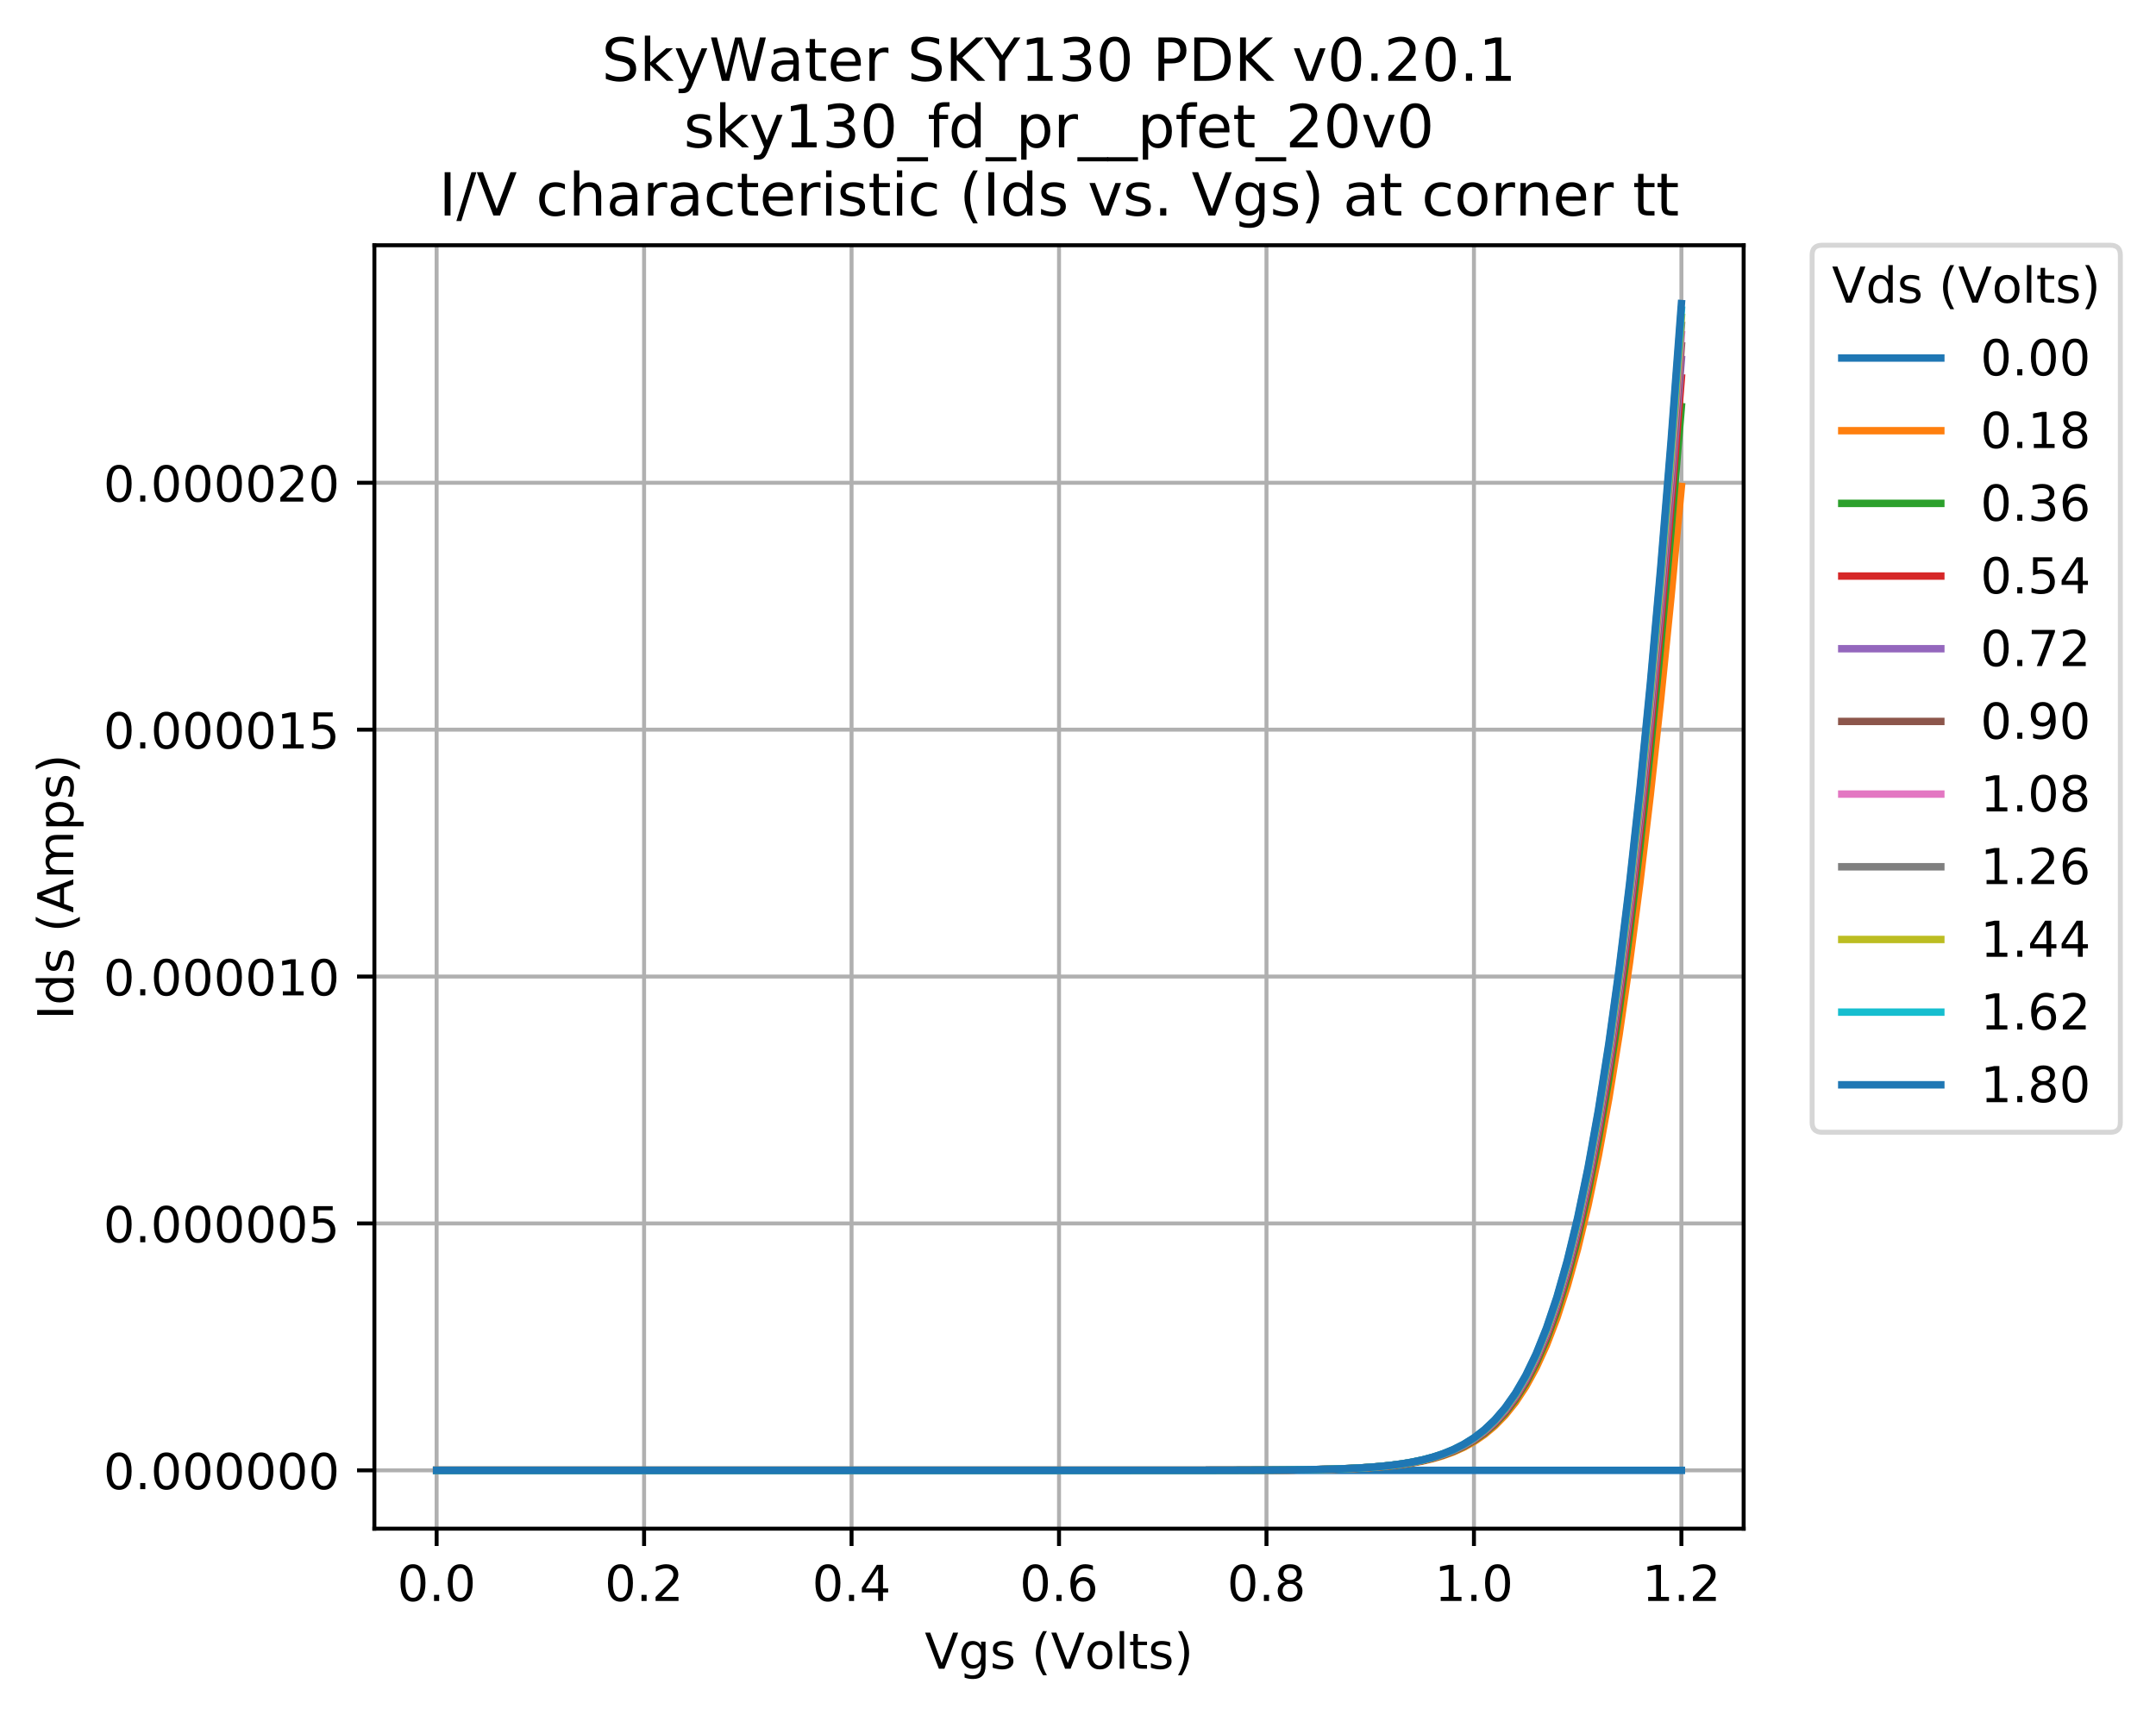 <svg xmlns="http://www.w3.org/2000/svg" xmlns:xlink="http://www.w3.org/1999/xlink" width="580.445" height="461.71" version="1.1" viewBox="0 0 435.334 346.283"><defs><style type="text/css">*{stroke-linecap:butt;stroke-linejoin:round}</style></defs><g id="figure_1"><g id="patch_1"><path d="M 0 346.283 L 435.334 346.283 L 435.334 0 L 0 0 z" style="fill:#fff"/></g><g id="axes_1"><g id="patch_2"><path d="M 75.594 308.727 L 352.074 308.727 L 352.074 49.527 L 75.594 49.527 z" style="fill:#fff"/></g><g id="matplotlib.axis_1"><g id="xtick_1"><g id="line2d_1"><path d="M 88.161 308.727 L 88.161 49.527" clip-path="url(#p660229437f)" style="fill:none;stroke:#b0b0b0;stroke-linecap:square;stroke-width:.8"/></g><g id="line2d_2"><defs><path id="mc3ce1af887" d="M 0 0 L 0 3.5" style="stroke:#000;stroke-width:.8"/></defs><g><use style="stroke:#000;stroke-width:.8" x="88.161" y="308.727" xlink:href="#mc3ce1af887"/></g></g><g id="text_1"><defs><path id="DejaVuSans-48" d="M 31.781 66.406 Q 24.172 66.406 20.328 58.906 Q 16.5 51.422 16.5 36.375 Q 16.5 21.391 20.328 13.891 Q 24.172 6.391 31.781 6.391 Q 39.453 6.391 43.281 13.891 Q 47.125 21.391 47.125 36.375 Q 47.125 51.422 43.281 58.906 Q 39.453 66.406 31.781 66.406 z M 31.781 74.219 Q 44.047 74.219 50.516 64.516 Q 56.984 54.828 56.984 36.375 Q 56.984 17.969 50.516 8.266 Q 44.047 -1.422 31.781 -1.422 Q 19.531 -1.422 13.062 8.266 Q 6.594 17.969 6.594 36.375 Q 6.594 54.828 13.062 64.516 Q 19.531 74.219 31.781 74.219 z"/><path id="DejaVuSans-46" d="M 10.688 12.406 L 21 12.406 L 21 0 L 10.688 0 z"/></defs><g transform="translate(80.209 323.325)scale(0.1 -0.1)"><use xlink:href="#DejaVuSans-48"/><use x="63.623" xlink:href="#DejaVuSans-46"/><use x="95.41" xlink:href="#DejaVuSans-48"/></g></g></g><g id="xtick_2"><g id="line2d_3"><path d="M 130.052 308.727 L 130.052 49.527" clip-path="url(#p660229437f)" style="fill:none;stroke:#b0b0b0;stroke-linecap:square;stroke-width:.8"/></g><g id="line2d_4"><g><use style="stroke:#000;stroke-width:.8" x="130.052" y="308.727" xlink:href="#mc3ce1af887"/></g></g><g id="text_2"><defs><path id="DejaVuSans-50" d="M 19.188 8.297 L 53.609 8.297 L 53.609 0 L 7.328 0 L 7.328 8.297 Q 12.938 14.109 22.625 23.891 Q 32.328 33.688 34.812 36.531 Q 39.547 41.844 41.422 45.531 Q 43.312 49.219 43.312 52.781 Q 43.312 58.594 39.234 62.25 Q 35.156 65.922 28.609 65.922 Q 23.969 65.922 18.812 64.312 Q 13.672 62.703 7.812 59.422 L 7.812 69.391 Q 13.766 71.781 18.938 73 Q 24.125 74.219 28.422 74.219 Q 39.75 74.219 46.484 68.547 Q 53.219 62.891 53.219 53.422 Q 53.219 48.922 51.531 44.891 Q 49.859 40.875 45.406 35.406 Q 44.188 33.984 37.641 27.219 Q 31.109 20.453 19.188 8.297 z"/></defs><g transform="translate(122.1 323.325)scale(0.1 -0.1)"><use xlink:href="#DejaVuSans-48"/><use x="63.623" xlink:href="#DejaVuSans-46"/><use x="95.41" xlink:href="#DejaVuSans-50"/></g></g></g><g id="xtick_3"><g id="line2d_5"><path d="M 171.943 308.727 L 171.943 49.527" clip-path="url(#p660229437f)" style="fill:none;stroke:#b0b0b0;stroke-linecap:square;stroke-width:.8"/></g><g id="line2d_6"><g><use style="stroke:#000;stroke-width:.8" x="171.943" y="308.727" xlink:href="#mc3ce1af887"/></g></g><g id="text_3"><defs><path id="DejaVuSans-52" d="M 37.797 64.312 L 12.891 25.391 L 37.797 25.391 z M 35.203 72.906 L 47.609 72.906 L 47.609 25.391 L 58.016 25.391 L 58.016 17.188 L 47.609 17.188 L 47.609 0 L 37.797 0 L 37.797 17.188 L 4.891 17.188 L 4.891 26.703 z"/></defs><g transform="translate(163.991 323.325)scale(0.1 -0.1)"><use xlink:href="#DejaVuSans-48"/><use x="63.623" xlink:href="#DejaVuSans-46"/><use x="95.41" xlink:href="#DejaVuSans-52"/></g></g></g><g id="xtick_4"><g id="line2d_7"><path d="M 213.834 308.727 L 213.834 49.527" clip-path="url(#p660229437f)" style="fill:none;stroke:#b0b0b0;stroke-linecap:square;stroke-width:.8"/></g><g id="line2d_8"><g><use style="stroke:#000;stroke-width:.8" x="213.834" y="308.727" xlink:href="#mc3ce1af887"/></g></g><g id="text_4"><defs><path id="DejaVuSans-54" d="M 33.016 40.375 Q 26.375 40.375 22.484 35.828 Q 18.609 31.297 18.609 23.391 Q 18.609 15.531 22.484 10.953 Q 26.375 6.391 33.016 6.391 Q 39.656 6.391 43.531 10.953 Q 47.406 15.531 47.406 23.391 Q 47.406 31.297 43.531 35.828 Q 39.656 40.375 33.016 40.375 z M 52.594 71.297 L 52.594 62.312 Q 48.875 64.062 45.094 64.984 Q 41.312 65.922 37.594 65.922 Q 27.828 65.922 22.672 59.328 Q 17.531 52.734 16.797 39.406 Q 19.672 43.656 24.016 45.922 Q 28.375 48.188 33.594 48.188 Q 44.578 48.188 50.953 41.516 Q 57.328 34.859 57.328 23.391 Q 57.328 12.156 50.688 5.359 Q 44.047 -1.422 33.016 -1.422 Q 20.359 -1.422 13.672 8.266 Q 6.984 17.969 6.984 36.375 Q 6.984 53.656 15.188 63.938 Q 23.391 74.219 37.203 74.219 Q 40.922 74.219 44.703 73.484 Q 48.484 72.75 52.594 71.297 z"/></defs><g transform="translate(205.882 323.325)scale(0.1 -0.1)"><use xlink:href="#DejaVuSans-48"/><use x="63.623" xlink:href="#DejaVuSans-46"/><use x="95.41" xlink:href="#DejaVuSans-54"/></g></g></g><g id="xtick_5"><g id="line2d_9"><path d="M 255.725 308.727 L 255.725 49.527" clip-path="url(#p660229437f)" style="fill:none;stroke:#b0b0b0;stroke-linecap:square;stroke-width:.8"/></g><g id="line2d_10"><g><use style="stroke:#000;stroke-width:.8" x="255.725" y="308.727" xlink:href="#mc3ce1af887"/></g></g><g id="text_5"><defs><path id="DejaVuSans-56" d="M 31.781 34.625 Q 24.75 34.625 20.719 30.859 Q 16.703 27.094 16.703 20.516 Q 16.703 13.922 20.719 10.156 Q 24.75 6.391 31.781 6.391 Q 38.812 6.391 42.859 10.172 Q 46.922 13.969 46.922 20.516 Q 46.922 27.094 42.891 30.859 Q 38.875 34.625 31.781 34.625 z M 21.922 38.812 Q 15.578 40.375 12.031 44.719 Q 8.5 49.078 8.5 55.328 Q 8.5 64.062 14.719 69.141 Q 20.953 74.219 31.781 74.219 Q 42.672 74.219 48.875 69.141 Q 55.078 64.062 55.078 55.328 Q 55.078 49.078 51.531 44.719 Q 48 40.375 41.703 38.812 Q 48.828 37.156 52.797 32.312 Q 56.781 27.484 56.781 20.516 Q 56.781 9.906 50.312 4.234 Q 43.844 -1.422 31.781 -1.422 Q 19.734 -1.422 13.25 4.234 Q 6.781 9.906 6.781 20.516 Q 6.781 27.484 10.781 32.312 Q 14.797 37.156 21.922 38.812 z M 18.312 54.391 Q 18.312 48.734 21.844 45.562 Q 25.391 42.391 31.781 42.391 Q 38.141 42.391 41.719 45.562 Q 45.312 48.734 45.312 54.391 Q 45.312 60.062 41.719 63.234 Q 38.141 66.406 31.781 66.406 Q 25.391 66.406 21.844 63.234 Q 18.312 60.062 18.312 54.391 z"/></defs><g transform="translate(247.773 323.325)scale(0.1 -0.1)"><use xlink:href="#DejaVuSans-48"/><use x="63.623" xlink:href="#DejaVuSans-46"/><use x="95.41" xlink:href="#DejaVuSans-56"/></g></g></g><g id="xtick_6"><g id="line2d_11"><path d="M 297.616 308.727 L 297.616 49.527" clip-path="url(#p660229437f)" style="fill:none;stroke:#b0b0b0;stroke-linecap:square;stroke-width:.8"/></g><g id="line2d_12"><g><use style="stroke:#000;stroke-width:.8" x="297.616" y="308.727" xlink:href="#mc3ce1af887"/></g></g><g id="text_6"><defs><path id="DejaVuSans-49" d="M 12.406 8.297 L 28.516 8.297 L 28.516 63.922 L 10.984 60.406 L 10.984 69.391 L 28.422 72.906 L 38.281 72.906 L 38.281 8.297 L 54.391 8.297 L 54.391 0 L 12.406 0 z"/></defs><g transform="translate(289.664 323.325)scale(0.1 -0.1)"><use xlink:href="#DejaVuSans-49"/><use x="63.623" xlink:href="#DejaVuSans-46"/><use x="95.41" xlink:href="#DejaVuSans-48"/></g></g></g><g id="xtick_7"><g id="line2d_13"><path d="M 339.506 308.727 L 339.506 49.527" clip-path="url(#p660229437f)" style="fill:none;stroke:#b0b0b0;stroke-linecap:square;stroke-width:.8"/></g><g id="line2d_14"><g><use style="stroke:#000;stroke-width:.8" x="339.506" y="308.727" xlink:href="#mc3ce1af887"/></g></g><g id="text_7"><g transform="translate(331.555 323.325)scale(0.1 -0.1)"><use xlink:href="#DejaVuSans-49"/><use x="63.623" xlink:href="#DejaVuSans-46"/><use x="95.41" xlink:href="#DejaVuSans-50"/></g></g></g><g id="text_8"><defs><path id="DejaVuSans-86" d="M 28.609 0 L 0.781 72.906 L 11.078 72.906 L 34.188 11.531 L 57.328 72.906 L 67.578 72.906 L 39.797 0 z"/><path id="DejaVuSans-103" d="M 45.406 27.984 Q 45.406 37.75 41.375 43.109 Q 37.359 48.484 30.078 48.484 Q 22.859 48.484 18.828 43.109 Q 14.797 37.75 14.797 27.984 Q 14.797 18.266 18.828 12.891 Q 22.859 7.516 30.078 7.516 Q 37.359 7.516 41.375 12.891 Q 45.406 18.266 45.406 27.984 z M 54.391 6.781 Q 54.391 -7.172 48.188 -13.984 Q 42 -20.797 29.203 -20.797 Q 24.469 -20.797 20.266 -20.094 Q 16.062 -19.391 12.109 -17.922 L 12.109 -9.188 Q 16.062 -11.328 19.922 -12.344 Q 23.781 -13.375 27.781 -13.375 Q 36.625 -13.375 41.016 -8.766 Q 45.406 -4.156 45.406 5.172 L 45.406 9.625 Q 42.625 4.781 38.281 2.391 Q 33.938 0 27.875 0 Q 17.828 0 11.672 7.656 Q 5.516 15.328 5.516 27.984 Q 5.516 40.672 11.672 48.328 Q 17.828 56 27.875 56 Q 33.938 56 38.281 53.609 Q 42.625 51.219 45.406 46.391 L 45.406 54.688 L 54.391 54.688 z"/><path id="DejaVuSans-115" d="M 44.281 53.078 L 44.281 44.578 Q 40.484 46.531 36.375 47.5 Q 32.281 48.484 27.875 48.484 Q 21.188 48.484 17.844 46.438 Q 14.5 44.391 14.5 40.281 Q 14.5 37.156 16.891 35.375 Q 19.281 33.594 26.516 31.984 L 29.594 31.297 Q 39.156 29.25 43.188 25.516 Q 47.219 21.781 47.219 15.094 Q 47.219 7.469 41.188 3.016 Q 35.156 -1.422 24.609 -1.422 Q 20.219 -1.422 15.453 -0.562 Q 10.688 0.297 5.422 2 L 5.422 11.281 Q 10.406 8.688 15.234 7.391 Q 20.062 6.109 24.812 6.109 Q 31.156 6.109 34.562 8.281 Q 37.984 10.453 37.984 14.406 Q 37.984 18.062 35.516 20.016 Q 33.062 21.969 24.703 23.781 L 21.578 24.516 Q 13.234 26.266 9.516 29.906 Q 5.812 33.547 5.812 39.891 Q 5.812 47.609 11.281 51.797 Q 16.75 56 26.812 56 Q 31.781 56 36.172 55.266 Q 40.578 54.547 44.281 53.078 z"/><path id="DejaVuSans-32"/><path id="DejaVuSans-40" d="M 31 75.875 Q 24.469 64.656 21.281 53.656 Q 18.109 42.672 18.109 31.391 Q 18.109 20.125 21.312 9.062 Q 24.516 -2 31 -13.188 L 23.188 -13.188 Q 15.875 -1.703 12.234 9.375 Q 8.594 20.453 8.594 31.391 Q 8.594 42.281 12.203 53.312 Q 15.828 64.359 23.188 75.875 z"/><path id="DejaVuSans-111" d="M 30.609 48.391 Q 23.391 48.391 19.188 42.75 Q 14.984 37.109 14.984 27.297 Q 14.984 17.484 19.156 11.844 Q 23.344 6.203 30.609 6.203 Q 37.797 6.203 41.984 11.859 Q 46.188 17.531 46.188 27.297 Q 46.188 37.016 41.984 42.703 Q 37.797 48.391 30.609 48.391 z M 30.609 56 Q 42.328 56 49.016 48.375 Q 55.719 40.766 55.719 27.297 Q 55.719 13.875 49.016 6.219 Q 42.328 -1.422 30.609 -1.422 Q 18.844 -1.422 12.172 6.219 Q 5.516 13.875 5.516 27.297 Q 5.516 40.766 12.172 48.375 Q 18.844 56 30.609 56 z"/><path id="DejaVuSans-108" d="M 9.422 75.984 L 18.406 75.984 L 18.406 0 L 9.422 0 z"/><path id="DejaVuSans-116" d="M 18.312 70.219 L 18.312 54.688 L 36.812 54.688 L 36.812 47.703 L 18.312 47.703 L 18.312 18.016 Q 18.312 11.328 20.141 9.422 Q 21.969 7.516 27.594 7.516 L 36.812 7.516 L 36.812 0 L 27.594 0 Q 17.188 0 13.234 3.875 Q 9.281 7.766 9.281 18.016 L 9.281 47.703 L 2.688 47.703 L 2.688 54.688 L 9.281 54.688 L 9.281 70.219 z"/><path id="DejaVuSans-41" d="M 8.016 75.875 L 15.828 75.875 Q 23.141 64.359 26.781 53.312 Q 30.422 42.281 30.422 31.391 Q 30.422 20.453 26.781 9.375 Q 23.141 -1.703 15.828 -13.188 L 8.016 -13.188 Q 14.5 -2 17.703 9.062 Q 20.906 20.125 20.906 31.391 Q 20.906 42.672 17.703 53.656 Q 14.5 64.656 8.016 75.875 z"/></defs><g transform="translate(186.716 337.003)scale(0.1 -0.1)"><use xlink:href="#DejaVuSans-86"/><use x="68.408" xlink:href="#DejaVuSans-103"/><use x="131.885" xlink:href="#DejaVuSans-115"/><use x="183.984" xlink:href="#DejaVuSans-32"/><use x="215.771" xlink:href="#DejaVuSans-40"/><use x="254.785" xlink:href="#DejaVuSans-86"/><use x="323.084" xlink:href="#DejaVuSans-111"/><use x="384.266" xlink:href="#DejaVuSans-108"/><use x="412.049" xlink:href="#DejaVuSans-116"/><use x="451.258" xlink:href="#DejaVuSans-115"/><use x="503.357" xlink:href="#DejaVuSans-41"/></g></g></g><g id="matplotlib.axis_2"><g id="ytick_1"><g id="line2d_15"><path d="M 75.594 296.945 L 352.074 296.945" clip-path="url(#p660229437f)" style="fill:none;stroke:#b0b0b0;stroke-linecap:square;stroke-width:.8"/></g><g id="line2d_16"><defs><path id="ma14b44f37b" d="M 0 0 L -3.5 0" style="stroke:#000;stroke-width:.8"/></defs><g><use style="stroke:#000;stroke-width:.8" x="75.594" y="296.945" xlink:href="#ma14b44f37b"/></g></g><g id="text_9"><g transform="translate(20.878 300.744)scale(0.1 -0.1)"><use xlink:href="#DejaVuSans-48"/><use x="63.623" xlink:href="#DejaVuSans-46"/><use x="95.41" xlink:href="#DejaVuSans-48"/><use x="159.033" xlink:href="#DejaVuSans-48"/><use x="222.656" xlink:href="#DejaVuSans-48"/><use x="286.279" xlink:href="#DejaVuSans-48"/><use x="349.902" xlink:href="#DejaVuSans-48"/><use x="413.525" xlink:href="#DejaVuSans-48"/></g></g></g><g id="ytick_2"><g id="line2d_17"><path d="M 75.594 247.083 L 352.074 247.083" clip-path="url(#p660229437f)" style="fill:none;stroke:#b0b0b0;stroke-linecap:square;stroke-width:.8"/></g><g id="line2d_18"><g><use style="stroke:#000;stroke-width:.8" x="75.594" y="247.083" xlink:href="#ma14b44f37b"/></g></g><g id="text_10"><defs><path id="DejaVuSans-53" d="M 10.797 72.906 L 49.516 72.906 L 49.516 64.594 L 19.828 64.594 L 19.828 46.734 Q 21.969 47.469 24.109 47.828 Q 26.266 48.188 28.422 48.188 Q 40.625 48.188 47.75 41.5 Q 54.891 34.812 54.891 23.391 Q 54.891 11.625 47.562 5.094 Q 40.234 -1.422 26.906 -1.422 Q 22.312 -1.422 17.547 -0.641 Q 12.797 0.141 7.719 1.703 L 7.719 11.625 Q 12.109 9.234 16.797 8.062 Q 21.484 6.891 26.703 6.891 Q 35.156 6.891 40.078 11.328 Q 45.016 15.766 45.016 23.391 Q 45.016 31 40.078 35.438 Q 35.156 39.891 26.703 39.891 Q 22.75 39.891 18.812 39.016 Q 14.891 38.141 10.797 36.281 z"/></defs><g transform="translate(20.878 250.882)scale(0.1 -0.1)"><use xlink:href="#DejaVuSans-48"/><use x="63.623" xlink:href="#DejaVuSans-46"/><use x="95.41" xlink:href="#DejaVuSans-48"/><use x="159.033" xlink:href="#DejaVuSans-48"/><use x="222.656" xlink:href="#DejaVuSans-48"/><use x="286.279" xlink:href="#DejaVuSans-48"/><use x="349.902" xlink:href="#DejaVuSans-48"/><use x="413.525" xlink:href="#DejaVuSans-53"/></g></g></g><g id="ytick_3"><g id="line2d_19"><path d="M 75.594 197.22 L 352.074 197.22" clip-path="url(#p660229437f)" style="fill:none;stroke:#b0b0b0;stroke-linecap:square;stroke-width:.8"/></g><g id="line2d_20"><g><use style="stroke:#000;stroke-width:.8" x="75.594" y="197.22" xlink:href="#ma14b44f37b"/></g></g><g id="text_11"><g transform="translate(20.878 201.02)scale(0.1 -0.1)"><use xlink:href="#DejaVuSans-48"/><use x="63.623" xlink:href="#DejaVuSans-46"/><use x="95.41" xlink:href="#DejaVuSans-48"/><use x="159.033" xlink:href="#DejaVuSans-48"/><use x="222.656" xlink:href="#DejaVuSans-48"/><use x="286.279" xlink:href="#DejaVuSans-48"/><use x="349.902" xlink:href="#DejaVuSans-49"/><use x="413.525" xlink:href="#DejaVuSans-48"/></g></g></g><g id="ytick_4"><g id="line2d_21"><path d="M 75.594 147.358 L 352.074 147.358" clip-path="url(#p660229437f)" style="fill:none;stroke:#b0b0b0;stroke-linecap:square;stroke-width:.8"/></g><g id="line2d_22"><g><use style="stroke:#000;stroke-width:.8" x="75.594" y="147.358" xlink:href="#ma14b44f37b"/></g></g><g id="text_12"><g transform="translate(20.878 151.157)scale(0.1 -0.1)"><use xlink:href="#DejaVuSans-48"/><use x="63.623" xlink:href="#DejaVuSans-46"/><use x="95.41" xlink:href="#DejaVuSans-48"/><use x="159.033" xlink:href="#DejaVuSans-48"/><use x="222.656" xlink:href="#DejaVuSans-48"/><use x="286.279" xlink:href="#DejaVuSans-48"/><use x="349.902" xlink:href="#DejaVuSans-49"/><use x="413.525" xlink:href="#DejaVuSans-53"/></g></g></g><g id="ytick_5"><g id="line2d_23"><path d="M 75.594 97.496 L 352.074 97.496" clip-path="url(#p660229437f)" style="fill:none;stroke:#b0b0b0;stroke-linecap:square;stroke-width:.8"/></g><g id="line2d_24"><g><use style="stroke:#000;stroke-width:.8" x="75.594" y="97.496" xlink:href="#ma14b44f37b"/></g></g><g id="text_13"><g transform="translate(20.878 101.295)scale(0.1 -0.1)"><use xlink:href="#DejaVuSans-48"/><use x="63.623" xlink:href="#DejaVuSans-46"/><use x="95.41" xlink:href="#DejaVuSans-48"/><use x="159.033" xlink:href="#DejaVuSans-48"/><use x="222.656" xlink:href="#DejaVuSans-48"/><use x="286.279" xlink:href="#DejaVuSans-48"/><use x="349.902" xlink:href="#DejaVuSans-50"/><use x="413.525" xlink:href="#DejaVuSans-48"/></g></g></g><g id="text_14"><defs><path id="DejaVuSans-73" d="M 9.812 72.906 L 19.672 72.906 L 19.672 0 L 9.812 0 z"/><path id="DejaVuSans-100" d="M 45.406 46.391 L 45.406 75.984 L 54.391 75.984 L 54.391 0 L 45.406 0 L 45.406 8.203 Q 42.578 3.328 38.25 0.953 Q 33.938 -1.422 27.875 -1.422 Q 17.969 -1.422 11.734 6.484 Q 5.516 14.406 5.516 27.297 Q 5.516 40.188 11.734 48.094 Q 17.969 56 27.875 56 Q 33.938 56 38.25 53.625 Q 42.578 51.266 45.406 46.391 z M 14.797 27.297 Q 14.797 17.391 18.875 11.75 Q 22.953 6.109 30.078 6.109 Q 37.203 6.109 41.297 11.75 Q 45.406 17.391 45.406 27.297 Q 45.406 37.203 41.297 42.844 Q 37.203 48.484 30.078 48.484 Q 22.953 48.484 18.875 42.844 Q 14.797 37.203 14.797 27.297 z"/><path id="DejaVuSans-65" d="M 34.188 63.188 L 20.797 26.906 L 47.609 26.906 z M 28.609 72.906 L 39.797 72.906 L 67.578 0 L 57.328 0 L 50.688 18.703 L 17.828 18.703 L 11.188 0 L 0.781 0 z"/><path id="DejaVuSans-109" d="M 52 44.188 Q 55.375 50.25 60.062 53.125 Q 64.75 56 71.094 56 Q 79.641 56 84.281 50.016 Q 88.922 44.047 88.922 33.016 L 88.922 0 L 79.891 0 L 79.891 32.719 Q 79.891 40.578 77.094 44.375 Q 74.312 48.188 68.609 48.188 Q 61.625 48.188 57.562 43.547 Q 53.516 38.922 53.516 30.906 L 53.516 0 L 44.484 0 L 44.484 32.719 Q 44.484 40.625 41.703 44.406 Q 38.922 48.188 33.109 48.188 Q 26.219 48.188 22.156 43.531 Q 18.109 38.875 18.109 30.906 L 18.109 0 L 9.078 0 L 9.078 54.688 L 18.109 54.688 L 18.109 46.188 Q 21.188 51.219 25.484 53.609 Q 29.781 56 35.688 56 Q 41.656 56 45.828 52.969 Q 50 49.953 52 44.188 z"/><path id="DejaVuSans-112" d="M 18.109 8.203 L 18.109 -20.797 L 9.078 -20.797 L 9.078 54.688 L 18.109 54.688 L 18.109 46.391 Q 20.953 51.266 25.266 53.625 Q 29.594 56 35.594 56 Q 45.562 56 51.781 48.094 Q 58.016 40.188 58.016 27.297 Q 58.016 14.406 51.781 6.484 Q 45.562 -1.422 35.594 -1.422 Q 29.594 -1.422 25.266 0.953 Q 20.953 3.328 18.109 8.203 z M 48.688 27.297 Q 48.688 37.203 44.609 42.844 Q 40.531 48.484 33.406 48.484 Q 26.266 48.484 22.188 42.844 Q 18.109 37.203 18.109 27.297 Q 18.109 17.391 22.188 11.75 Q 26.266 6.109 33.406 6.109 Q 40.531 6.109 44.609 11.75 Q 48.688 17.391 48.688 27.297 z"/></defs><g transform="translate(14.798 205.941)rotate(-90)scale(0.1 -0.1)"><use xlink:href="#DejaVuSans-73"/><use x="29.492" xlink:href="#DejaVuSans-100"/><use x="92.969" xlink:href="#DejaVuSans-115"/><use x="145.068" xlink:href="#DejaVuSans-32"/><use x="176.855" xlink:href="#DejaVuSans-40"/><use x="215.869" xlink:href="#DejaVuSans-65"/><use x="284.277" xlink:href="#DejaVuSans-109"/><use x="381.689" xlink:href="#DejaVuSans-112"/><use x="445.166" xlink:href="#DejaVuSans-115"/><use x="497.266" xlink:href="#DejaVuSans-41"/></g></g></g><g id="line2d_25"><path d="M 88.161 296.945 L 90.256 296.945 L 92.35 296.945 L 94.445 296.945 L 96.539 296.945 L 98.634 296.945 L 100.728 296.945 L 102.823 296.945 L 104.917 296.945 L 107.012 296.945 L 109.106 296.945 L 111.201 296.945 L 113.296 296.945 L 115.39 296.945 L 117.485 296.945 L 119.579 296.945 L 121.674 296.945 L 123.768 296.945 L 125.863 296.945 L 127.957 296.945 L 130.052 296.945 L 132.146 296.945 L 134.241 296.945 L 136.336 296.945 L 138.43 296.945 L 140.525 296.945 L 142.619 296.945 L 144.714 296.945 L 146.808 296.945 L 148.903 296.945 L 150.997 296.945 L 153.092 296.945 L 155.186 296.945 L 157.281 296.945 L 159.376 296.945 L 161.47 296.945 L 163.565 296.945 L 165.659 296.945 L 167.754 296.945 L 169.848 296.945 L 171.943 296.945 L 174.037 296.945 L 176.132 296.945 L 178.226 296.945 L 180.321 296.945 L 182.416 296.945 L 184.51 296.945 L 186.605 296.945 L 188.699 296.945 L 190.794 296.945 L 192.888 296.945 L 194.983 296.945 L 197.077 296.945 L 199.172 296.945 L 201.266 296.945 L 203.361 296.945 L 205.456 296.945 L 207.55 296.945 L 209.645 296.945 L 211.739 296.945 L 213.834 296.945 L 215.928 296.945 L 218.023 296.945 L 220.117 296.945 L 222.212 296.945 L 224.306 296.945 L 226.401 296.945 L 228.496 296.945 L 230.59 296.945 L 232.685 296.945 L 234.779 296.945 L 236.874 296.945 L 238.968 296.945 L 241.063 296.945 L 243.157 296.945 L 245.252 296.945 L 247.346 296.945 L 249.441 296.945 L 251.536 296.945 L 253.63 296.945 L 255.725 296.945 L 257.819 296.945 L 259.914 296.945 L 262.008 296.945 L 264.103 296.945 L 266.197 296.945 L 268.292 296.945 L 270.386 296.945 L 272.481 296.945 L 274.576 296.945 L 276.67 296.945 L 278.765 296.945 L 280.859 296.945 L 282.954 296.945 L 285.048 296.945 L 287.143 296.945 L 289.237 296.945 L 291.332 296.945 L 293.426 296.945 L 295.521 296.945 L 297.616 296.945 L 299.71 296.945 L 301.805 296.945 L 303.899 296.945 L 305.994 296.945 L 308.088 296.945 L 310.183 296.945 L 312.277 296.945 L 314.372 296.945 L 316.466 296.945 L 318.561 296.945 L 320.656 296.945 L 322.75 296.945 L 324.845 296.945 L 326.939 296.945 L 329.034 296.945 L 331.128 296.945 L 333.223 296.945 L 335.317 296.945 L 337.412 296.945 L 339.506 296.945" clip-path="url(#p660229437f)" style="fill:none;stroke:#1f77b4;stroke-linecap:square;stroke-width:1.5"/></g><g id="line2d_26"><path d="M 88.161 296.945 L 90.256 296.945 L 92.35 296.945 L 94.445 296.945 L 96.539 296.945 L 98.634 296.945 L 100.728 296.945 L 102.823 296.945 L 104.917 296.945 L 107.012 296.945 L 109.106 296.945 L 111.201 296.945 L 113.296 296.945 L 115.39 296.945 L 117.485 296.945 L 119.579 296.945 L 121.674 296.945 L 123.768 296.945 L 125.863 296.945 L 127.957 296.945 L 130.052 296.945 L 132.146 296.945 L 134.241 296.945 L 136.336 296.945 L 138.43 296.945 L 140.525 296.945 L 142.619 296.945 L 144.714 296.945 L 146.808 296.945 L 148.903 296.945 L 150.997 296.945 L 153.092 296.945 L 155.186 296.945 L 157.281 296.945 L 159.376 296.945 L 161.47 296.945 L 163.565 296.945 L 165.659 296.945 L 167.754 296.945 L 169.848 296.945 L 171.943 296.945 L 174.037 296.945 L 176.132 296.945 L 178.226 296.945 L 180.321 296.945 L 182.416 296.945 L 184.51 296.945 L 186.605 296.945 L 188.699 296.945 L 190.794 296.945 L 192.888 296.945 L 194.983 296.945 L 197.077 296.945 L 199.172 296.945 L 201.266 296.945 L 203.361 296.945 L 205.456 296.945 L 207.55 296.945 L 209.645 296.945 L 211.739 296.945 L 213.834 296.945 L 215.928 296.945 L 218.023 296.944 L 220.117 296.944 L 222.212 296.944 L 224.306 296.944 L 226.401 296.944 L 228.496 296.943 L 230.59 296.943 L 232.685 296.942 L 234.779 296.942 L 236.874 296.941 L 238.968 296.94 L 241.063 296.938 L 243.157 296.936 L 245.252 296.933 L 247.346 296.93 L 249.441 296.925 L 251.536 296.919 L 253.63 296.911 L 255.725 296.901 L 257.819 296.888 L 259.914 296.872 L 262.008 296.85 L 264.103 296.822 L 266.197 296.786 L 268.292 296.74 L 270.386 296.681 L 272.481 296.606 L 274.576 296.51 L 276.67 296.387 L 278.765 296.232 L 280.859 296.036 L 282.954 295.789 L 285.048 295.478 L 287.143 295.089 L 289.237 294.601 L 291.332 293.993 L 293.426 293.237 L 295.521 292.299 L 297.616 291.14 L 299.71 289.71 L 301.805 287.953 L 303.899 285.804 L 305.994 283.185 L 308.088 280.01 L 310.183 276.183 L 312.277 271.599 L 314.372 266.146 L 316.466 259.709 L 318.561 252.171 L 320.656 243.419 L 322.75 233.347 L 324.845 221.861 L 326.939 208.882 L 329.034 194.352 L 331.128 178.236 L 333.223 160.527 L 335.317 141.248 L 337.412 120.456 L 339.506 98.243" clip-path="url(#p660229437f)" style="fill:none;stroke:#ff7f0e;stroke-linecap:square;stroke-width:1.5"/></g><g id="line2d_27"><path d="M 88.161 296.945 L 90.256 296.945 L 92.35 296.945 L 94.445 296.945 L 96.539 296.945 L 98.634 296.945 L 100.728 296.945 L 102.823 296.945 L 104.917 296.945 L 107.012 296.945 L 109.106 296.945 L 111.201 296.945 L 113.296 296.945 L 115.39 296.945 L 117.485 296.945 L 119.579 296.945 L 121.674 296.945 L 123.768 296.945 L 125.863 296.945 L 127.957 296.945 L 130.052 296.945 L 132.146 296.945 L 134.241 296.945 L 136.336 296.945 L 138.43 296.945 L 140.525 296.945 L 142.619 296.945 L 144.714 296.945 L 146.808 296.945 L 148.903 296.945 L 150.997 296.945 L 153.092 296.945 L 155.186 296.945 L 157.281 296.945 L 159.376 296.945 L 161.47 296.945 L 163.565 296.945 L 165.659 296.945 L 167.754 296.945 L 169.848 296.945 L 171.943 296.945 L 174.037 296.945 L 176.132 296.945 L 178.226 296.945 L 180.321 296.945 L 182.416 296.945 L 184.51 296.945 L 186.605 296.945 L 188.699 296.945 L 190.794 296.945 L 192.888 296.945 L 194.983 296.945 L 197.077 296.945 L 199.172 296.945 L 201.266 296.945 L 203.361 296.945 L 205.456 296.945 L 207.55 296.945 L 209.645 296.945 L 211.739 296.945 L 213.834 296.945 L 215.928 296.945 L 218.023 296.944 L 220.117 296.944 L 222.212 296.944 L 224.306 296.944 L 226.401 296.944 L 228.496 296.943 L 230.59 296.943 L 232.685 296.942 L 234.779 296.942 L 236.874 296.941 L 238.968 296.939 L 241.063 296.938 L 243.157 296.936 L 245.252 296.933 L 247.346 296.929 L 249.441 296.924 L 251.536 296.918 L 253.63 296.91 L 255.725 296.9 L 257.819 296.886 L 259.914 296.869 L 262.008 296.846 L 264.103 296.817 L 266.197 296.78 L 268.292 296.732 L 270.386 296.671 L 272.481 296.593 L 274.576 296.493 L 276.67 296.366 L 278.765 296.205 L 280.859 296.002 L 282.954 295.745 L 285.048 295.423 L 287.143 295.018 L 289.237 294.512 L 291.332 293.88 L 293.426 293.094 L 295.521 292.119 L 297.616 290.913 L 299.71 289.426 L 301.805 287.597 L 303.899 285.357 L 305.994 282.626 L 308.088 279.312 L 310.183 275.312 L 312.277 270.514 L 314.372 264.797 L 316.466 258.035 L 318.561 250.098 L 320.656 240.858 L 322.75 230.188 L 324.845 217.973 L 326.939 204.104 L 329.034 188.489 L 331.128 171.051 L 333.223 151.73 L 335.317 130.483 L 337.412 107.286 L 339.506 82.131" clip-path="url(#p660229437f)" style="fill:none;stroke:#2ca02c;stroke-linecap:square;stroke-width:1.5"/></g><g id="line2d_28"><path d="M 88.161 296.945 L 90.256 296.945 L 92.35 296.945 L 94.445 296.945 L 96.539 296.945 L 98.634 296.945 L 100.728 296.945 L 102.823 296.945 L 104.917 296.945 L 107.012 296.945 L 109.106 296.945 L 111.201 296.945 L 113.296 296.945 L 115.39 296.945 L 117.485 296.945 L 119.579 296.945 L 121.674 296.945 L 123.768 296.945 L 125.863 296.945 L 127.957 296.945 L 130.052 296.945 L 132.146 296.945 L 134.241 296.945 L 136.336 296.945 L 138.43 296.945 L 140.525 296.945 L 142.619 296.945 L 144.714 296.945 L 146.808 296.945 L 148.903 296.945 L 150.997 296.945 L 153.092 296.945 L 155.186 296.945 L 157.281 296.945 L 159.376 296.945 L 161.47 296.945 L 163.565 296.945 L 165.659 296.945 L 167.754 296.945 L 169.848 296.945 L 171.943 296.945 L 174.037 296.945 L 176.132 296.945 L 178.226 296.945 L 180.321 296.945 L 182.416 296.945 L 184.51 296.945 L 186.605 296.945 L 188.699 296.945 L 190.794 296.945 L 192.888 296.945 L 194.983 296.945 L 197.077 296.945 L 199.172 296.945 L 201.266 296.945 L 203.361 296.945 L 205.456 296.945 L 207.55 296.945 L 209.645 296.945 L 211.739 296.945 L 213.834 296.945 L 215.928 296.944 L 218.023 296.944 L 220.117 296.944 L 222.212 296.944 L 224.306 296.944 L 226.401 296.944 L 228.496 296.943 L 230.59 296.943 L 232.685 296.942 L 234.779 296.942 L 236.874 296.941 L 238.968 296.939 L 241.063 296.938 L 243.157 296.935 L 245.252 296.932 L 247.346 296.929 L 249.441 296.924 L 251.536 296.918 L 253.63 296.909 L 255.725 296.899 L 257.819 296.885 L 259.914 296.867 L 262.008 296.844 L 264.103 296.815 L 266.197 296.777 L 268.292 296.728 L 270.386 296.665 L 272.481 296.586 L 274.576 296.484 L 276.67 296.354 L 278.765 296.19 L 280.859 295.982 L 282.954 295.72 L 285.048 295.391 L 287.143 294.978 L 289.237 294.461 L 291.332 293.816 L 293.426 293.014 L 295.521 292.018 L 297.616 290.787 L 299.71 289.267 L 301.805 287.4 L 303.899 285.112 L 305.994 282.321 L 308.088 278.935 L 310.183 274.846 L 312.277 269.94 L 314.372 264.093 L 316.466 257.174 L 318.561 249.051 L 320.656 239.588 L 322.75 228.656 L 324.845 216.132 L 326.939 201.903 L 329.034 185.872 L 331.128 167.952 L 333.223 148.078 L 335.317 126.199 L 337.412 102.282 L 339.506 76.311" clip-path="url(#p660229437f)" style="fill:none;stroke:#d62728;stroke-linecap:square;stroke-width:1.5"/></g><g id="line2d_29"><path d="M 88.161 296.945 L 90.256 296.945 L 92.35 296.945 L 94.445 296.945 L 96.539 296.945 L 98.634 296.945 L 100.728 296.945 L 102.823 296.945 L 104.917 296.945 L 107.012 296.945 L 109.106 296.945 L 111.201 296.945 L 113.296 296.945 L 115.39 296.945 L 117.485 296.945 L 119.579 296.945 L 121.674 296.945 L 123.768 296.945 L 125.863 296.945 L 127.957 296.945 L 130.052 296.945 L 132.146 296.945 L 134.241 296.945 L 136.336 296.945 L 138.43 296.945 L 140.525 296.945 L 142.619 296.945 L 144.714 296.945 L 146.808 296.945 L 148.903 296.945 L 150.997 296.945 L 153.092 296.945 L 155.186 296.945 L 157.281 296.945 L 159.376 296.945 L 161.47 296.945 L 163.565 296.945 L 165.659 296.945 L 167.754 296.945 L 169.848 296.945 L 171.943 296.945 L 174.037 296.945 L 176.132 296.945 L 178.226 296.945 L 180.321 296.945 L 182.416 296.945 L 184.51 296.945 L 186.605 296.945 L 188.699 296.945 L 190.794 296.945 L 192.888 296.945 L 194.983 296.945 L 197.077 296.945 L 199.172 296.945 L 201.266 296.945 L 203.361 296.945 L 205.456 296.945 L 207.55 296.945 L 209.645 296.945 L 211.739 296.945 L 213.834 296.945 L 215.928 296.944 L 218.023 296.944 L 220.117 296.944 L 222.212 296.944 L 224.306 296.944 L 226.401 296.944 L 228.496 296.943 L 230.59 296.943 L 232.685 296.942 L 234.779 296.941 L 236.874 296.94 L 238.968 296.939 L 241.063 296.937 L 243.157 296.935 L 245.252 296.932 L 247.346 296.928 L 249.441 296.924 L 251.536 296.917 L 253.63 296.909 L 255.725 296.898 L 257.819 296.884 L 259.914 296.866 L 262.008 296.843 L 264.103 296.813 L 266.197 296.774 L 268.292 296.725 L 270.386 296.661 L 272.481 296.58 L 274.576 296.477 L 276.67 296.345 L 278.765 296.179 L 280.859 295.968 L 282.954 295.702 L 285.048 295.368 L 287.143 294.949 L 289.237 294.424 L 291.332 293.77 L 293.426 292.956 L 295.521 291.945 L 297.616 290.695 L 299.71 289.154 L 301.805 287.258 L 303.899 284.936 L 305.994 282.103 L 308.088 278.665 L 310.183 274.515 L 312.277 269.534 L 314.372 263.597 L 316.466 256.571 L 318.561 248.32 L 320.656 238.707 L 322.75 227.6 L 324.845 214.873 L 326.939 200.41 L 329.034 184.11 L 331.128 165.885 L 333.223 145.664 L 335.317 123.396 L 337.412 99.043 L 339.506 72.587" clip-path="url(#p660229437f)" style="fill:none;stroke:#9467bd;stroke-linecap:square;stroke-width:1.5"/></g><g id="line2d_30"><path d="M 88.161 296.945 L 90.256 296.945 L 92.35 296.945 L 94.445 296.945 L 96.539 296.945 L 98.634 296.945 L 100.728 296.945 L 102.823 296.945 L 104.917 296.945 L 107.012 296.945 L 109.106 296.945 L 111.201 296.945 L 113.296 296.945 L 115.39 296.945 L 117.485 296.945 L 119.579 296.945 L 121.674 296.945 L 123.768 296.945 L 125.863 296.945 L 127.957 296.945 L 130.052 296.945 L 132.146 296.945 L 134.241 296.945 L 136.336 296.945 L 138.43 296.945 L 140.525 296.945 L 142.619 296.945 L 144.714 296.945 L 146.808 296.945 L 148.903 296.945 L 150.997 296.945 L 153.092 296.945 L 155.186 296.945 L 157.281 296.945 L 159.376 296.945 L 161.47 296.945 L 163.565 296.945 L 165.659 296.945 L 167.754 296.945 L 169.848 296.945 L 171.943 296.945 L 174.037 296.945 L 176.132 296.945 L 178.226 296.945 L 180.321 296.945 L 182.416 296.945 L 184.51 296.945 L 186.605 296.945 L 188.699 296.945 L 190.794 296.945 L 192.888 296.945 L 194.983 296.945 L 197.077 296.945 L 199.172 296.945 L 201.266 296.945 L 203.361 296.945 L 205.456 296.945 L 207.55 296.945 L 209.645 296.945 L 211.739 296.945 L 213.834 296.945 L 215.928 296.944 L 218.023 296.944 L 220.117 296.944 L 222.212 296.944 L 224.306 296.944 L 226.401 296.944 L 228.496 296.943 L 230.59 296.943 L 232.685 296.942 L 234.779 296.941 L 236.874 296.94 L 238.968 296.939 L 241.063 296.937 L 243.157 296.935 L 245.252 296.932 L 247.346 296.928 L 249.441 296.923 L 251.536 296.917 L 253.63 296.908 L 255.725 296.897 L 257.819 296.883 L 259.914 296.865 L 262.008 296.842 L 264.103 296.811 L 266.197 296.772 L 268.292 296.722 L 270.386 296.658 L 272.481 296.576 L 274.576 296.471 L 276.67 296.338 L 278.765 296.17 L 280.859 295.957 L 282.954 295.688 L 285.048 295.35 L 287.143 294.925 L 289.237 294.395 L 291.332 293.733 L 293.426 292.909 L 295.521 291.887 L 297.616 290.623 L 299.71 289.063 L 301.805 287.145 L 303.899 284.796 L 305.994 281.931 L 308.088 278.453 L 310.183 274.254 L 312.277 269.215 L 314.372 263.208 L 316.466 256.099 L 318.561 247.75 L 320.656 238.023 L 322.75 226.783 L 324.845 213.902 L 326.939 199.263 L 329.034 182.762 L 331.128 164.31 L 333.223 143.835 L 335.317 121.282 L 337.412 96.614 L 339.506 69.809" clip-path="url(#p660229437f)" style="fill:none;stroke:#8c564b;stroke-linecap:square;stroke-width:1.5"/></g><g id="line2d_31"><path d="M 88.161 296.945 L 90.256 296.945 L 92.35 296.945 L 94.445 296.945 L 96.539 296.945 L 98.634 296.945 L 100.728 296.945 L 102.823 296.945 L 104.917 296.945 L 107.012 296.945 L 109.106 296.945 L 111.201 296.945 L 113.296 296.945 L 115.39 296.945 L 117.485 296.945 L 119.579 296.945 L 121.674 296.945 L 123.768 296.945 L 125.863 296.945 L 127.957 296.945 L 130.052 296.945 L 132.146 296.945 L 134.241 296.945 L 136.336 296.945 L 138.43 296.945 L 140.525 296.945 L 142.619 296.945 L 144.714 296.945 L 146.808 296.945 L 148.903 296.945 L 150.997 296.945 L 153.092 296.945 L 155.186 296.945 L 157.281 296.945 L 159.376 296.945 L 161.47 296.945 L 163.565 296.945 L 165.659 296.945 L 167.754 296.945 L 169.848 296.945 L 171.943 296.945 L 174.037 296.945 L 176.132 296.945 L 178.226 296.945 L 180.321 296.945 L 182.416 296.945 L 184.51 296.945 L 186.605 296.945 L 188.699 296.945 L 190.794 296.945 L 192.888 296.945 L 194.983 296.945 L 197.077 296.945 L 199.172 296.945 L 201.266 296.945 L 203.361 296.945 L 205.456 296.945 L 207.55 296.945 L 209.645 296.945 L 211.739 296.945 L 213.834 296.945 L 215.928 296.944 L 218.023 296.944 L 220.117 296.944 L 222.212 296.944 L 224.306 296.944 L 226.401 296.944 L 228.496 296.943 L 230.59 296.943 L 232.685 296.942 L 234.779 296.941 L 236.874 296.94 L 238.968 296.939 L 241.063 296.937 L 243.157 296.935 L 245.252 296.932 L 247.346 296.928 L 249.441 296.923 L 251.536 296.917 L 253.63 296.908 L 255.725 296.897 L 257.819 296.883 L 259.914 296.864 L 262.008 296.841 L 264.103 296.81 L 266.197 296.77 L 268.292 296.72 L 270.386 296.655 L 272.481 296.572 L 274.576 296.467 L 276.67 296.332 L 278.765 296.162 L 280.859 295.947 L 282.954 295.675 L 285.048 295.334 L 287.143 294.906 L 289.237 294.37 L 291.332 293.702 L 293.426 292.87 L 295.521 291.838 L 297.616 290.562 L 299.71 288.987 L 301.805 287.051 L 303.899 284.679 L 305.994 281.786 L 308.088 278.275 L 310.183 274.036 L 312.277 268.948 L 314.372 262.884 L 316.466 255.707 L 318.561 247.278 L 320.656 237.458 L 322.75 226.109 L 324.845 213.104 L 326.939 198.322 L 329.034 181.66 L 331.128 163.026 L 333.223 142.348 L 335.317 119.57 L 337.412 94.652 L 339.506 67.574" clip-path="url(#p660229437f)" style="fill:none;stroke:#e377c2;stroke-linecap:square;stroke-width:1.5"/></g><g id="line2d_32"><path d="M 88.161 296.945 L 90.256 296.945 L 92.35 296.945 L 94.445 296.945 L 96.539 296.945 L 98.634 296.945 L 100.728 296.945 L 102.823 296.945 L 104.917 296.945 L 107.012 296.945 L 109.106 296.945 L 111.201 296.945 L 113.296 296.945 L 115.39 296.945 L 117.485 296.945 L 119.579 296.945 L 121.674 296.945 L 123.768 296.945 L 125.863 296.945 L 127.957 296.945 L 130.052 296.945 L 132.146 296.945 L 134.241 296.945 L 136.336 296.945 L 138.43 296.945 L 140.525 296.945 L 142.619 296.945 L 144.714 296.945 L 146.808 296.945 L 148.903 296.945 L 150.997 296.945 L 153.092 296.945 L 155.186 296.945 L 157.281 296.945 L 159.376 296.945 L 161.47 296.945 L 163.565 296.945 L 165.659 296.945 L 167.754 296.945 L 169.848 296.945 L 171.943 296.945 L 174.037 296.945 L 176.132 296.945 L 178.226 296.945 L 180.321 296.945 L 182.416 296.945 L 184.51 296.945 L 186.605 296.945 L 188.699 296.945 L 190.794 296.945 L 192.888 296.945 L 194.983 296.945 L 197.077 296.945 L 199.172 296.945 L 201.266 296.945 L 203.361 296.945 L 205.456 296.945 L 207.55 296.945 L 209.645 296.945 L 211.739 296.945 L 213.834 296.945 L 215.928 296.944 L 218.023 296.944 L 220.117 296.944 L 222.212 296.944 L 224.306 296.944 L 226.401 296.944 L 228.496 296.943 L 230.59 296.943 L 232.685 296.942 L 234.779 296.941 L 236.874 296.94 L 238.968 296.939 L 241.063 296.937 L 243.157 296.935 L 245.252 296.932 L 247.346 296.928 L 249.441 296.923 L 251.536 296.916 L 253.63 296.908 L 255.725 296.897 L 257.819 296.882 L 259.914 296.864 L 262.008 296.84 L 264.103 296.809 L 266.197 296.769 L 268.292 296.718 L 270.386 296.653 L 272.481 296.569 L 274.576 296.463 L 276.67 296.327 L 278.765 296.156 L 280.859 295.939 L 282.954 295.665 L 285.048 295.32 L 287.143 294.889 L 289.237 294.348 L 291.332 293.674 L 293.426 292.836 L 295.521 291.796 L 297.616 290.508 L 299.71 288.921 L 301.805 286.969 L 303.899 284.578 L 305.994 281.661 L 308.088 278.121 L 310.183 273.847 L 312.277 268.718 L 314.372 262.605 L 316.466 255.37 L 318.561 246.873 L 320.656 236.972 L 322.75 225.532 L 324.845 212.421 L 326.939 197.519 L 329.034 180.721 L 331.128 161.935 L 333.223 141.088 L 335.317 118.121 L 337.412 92.997 L 339.506 65.693" clip-path="url(#p660229437f)" style="fill:none;stroke:#7f7f7f;stroke-linecap:square;stroke-width:1.5"/></g><g id="line2d_33"><path d="M 88.161 296.945 L 90.256 296.945 L 92.35 296.945 L 94.445 296.945 L 96.539 296.945 L 98.634 296.945 L 100.728 296.945 L 102.823 296.945 L 104.917 296.945 L 107.012 296.945 L 109.106 296.945 L 111.201 296.945 L 113.296 296.945 L 115.39 296.945 L 117.485 296.945 L 119.579 296.945 L 121.674 296.945 L 123.768 296.945 L 125.863 296.945 L 127.957 296.945 L 130.052 296.945 L 132.146 296.945 L 134.241 296.945 L 136.336 296.945 L 138.43 296.945 L 140.525 296.945 L 142.619 296.945 L 144.714 296.945 L 146.808 296.945 L 148.903 296.945 L 150.997 296.945 L 153.092 296.945 L 155.186 296.945 L 157.281 296.945 L 159.376 296.945 L 161.47 296.945 L 163.565 296.945 L 165.659 296.945 L 167.754 296.945 L 169.848 296.945 L 171.943 296.945 L 174.037 296.945 L 176.132 296.945 L 178.226 296.945 L 180.321 296.945 L 182.416 296.945 L 184.51 296.945 L 186.605 296.945 L 188.699 296.945 L 190.794 296.945 L 192.888 296.945 L 194.983 296.945 L 197.077 296.945 L 199.172 296.945 L 201.266 296.945 L 203.361 296.945 L 205.456 296.945 L 207.55 296.945 L 209.645 296.945 L 211.739 296.945 L 213.834 296.945 L 215.928 296.944 L 218.023 296.944 L 220.117 296.944 L 222.212 296.944 L 224.306 296.944 L 226.401 296.944 L 228.496 296.943 L 230.59 296.943 L 232.685 296.942 L 234.779 296.941 L 236.874 296.94 L 238.968 296.939 L 241.063 296.937 L 243.157 296.935 L 245.252 296.932 L 247.346 296.928 L 249.441 296.923 L 251.536 296.916 L 253.63 296.907 L 255.725 296.896 L 257.819 296.882 L 259.914 296.863 L 262.008 296.839 L 264.103 296.808 L 266.197 296.768 L 268.292 296.716 L 270.386 296.65 L 272.481 296.566 L 274.576 296.459 L 276.67 296.323 L 278.765 296.15 L 280.859 295.931 L 282.954 295.655 L 285.048 295.308 L 287.143 294.873 L 289.237 294.329 L 291.332 293.65 L 293.426 292.806 L 295.521 291.758 L 297.616 290.461 L 299.71 288.862 L 301.805 286.896 L 303.899 284.487 L 305.994 281.55 L 308.088 277.984 L 310.183 273.68 L 312.277 268.515 L 314.372 262.358 L 316.466 255.071 L 318.561 246.514 L 320.656 236.544 L 322.75 225.023 L 324.845 211.82 L 326.939 196.815 L 329.034 179.899 L 331.128 160.981 L 333.223 139.987 L 335.317 116.86 L 337.412 91.559 L 339.506 64.061" clip-path="url(#p660229437f)" style="fill:none;stroke:#bcbd22;stroke-linecap:square;stroke-width:1.5"/></g><g id="line2d_34"><path d="M 88.161 296.945 L 90.256 296.945 L 92.35 296.945 L 94.445 296.945 L 96.539 296.945 L 98.634 296.945 L 100.728 296.945 L 102.823 296.945 L 104.917 296.945 L 107.012 296.945 L 109.106 296.945 L 111.201 296.945 L 113.296 296.945 L 115.39 296.945 L 117.485 296.945 L 119.579 296.945 L 121.674 296.945 L 123.768 296.945 L 125.863 296.945 L 127.957 296.945 L 130.052 296.945 L 132.146 296.945 L 134.241 296.945 L 136.336 296.945 L 138.43 296.945 L 140.525 296.945 L 142.619 296.945 L 144.714 296.945 L 146.808 296.945 L 148.903 296.945 L 150.997 296.945 L 153.092 296.945 L 155.186 296.945 L 157.281 296.945 L 159.376 296.945 L 161.47 296.945 L 163.565 296.945 L 165.659 296.945 L 167.754 296.945 L 169.848 296.945 L 171.943 296.945 L 174.037 296.945 L 176.132 296.945 L 178.226 296.945 L 180.321 296.945 L 182.416 296.945 L 184.51 296.945 L 186.605 296.945 L 188.699 296.945 L 190.794 296.945 L 192.888 296.945 L 194.983 296.945 L 197.077 296.945 L 199.172 296.945 L 201.266 296.945 L 203.361 296.945 L 205.456 296.945 L 207.55 296.945 L 209.645 296.945 L 211.739 296.945 L 213.834 296.945 L 215.928 296.944 L 218.023 296.944 L 220.117 296.944 L 222.212 296.944 L 224.306 296.944 L 226.401 296.944 L 228.496 296.943 L 230.59 296.943 L 232.685 296.942 L 234.779 296.941 L 236.874 296.94 L 238.968 296.939 L 241.063 296.937 L 243.157 296.935 L 245.252 296.932 L 247.346 296.928 L 249.441 296.923 L 251.536 296.916 L 253.63 296.907 L 255.725 296.896 L 257.819 296.881 L 259.914 296.862 L 262.008 296.838 L 264.103 296.807 L 266.197 296.766 L 268.292 296.715 L 270.386 296.648 L 272.481 296.564 L 274.576 296.456 L 276.67 296.318 L 278.765 296.144 L 280.859 295.924 L 282.954 295.646 L 285.048 295.297 L 287.143 294.859 L 289.237 294.311 L 291.332 293.628 L 293.426 292.778 L 295.521 291.723 L 297.616 290.418 L 299.71 288.808 L 301.805 286.829 L 303.899 284.405 L 305.994 281.449 L 308.088 277.861 L 310.183 273.529 L 312.277 268.33 L 314.372 262.135 L 316.466 254.802 L 318.561 246.192 L 320.656 236.159 L 322.75 224.567 L 324.845 211.282 L 326.939 196.184 L 329.034 179.164 L 331.128 160.13 L 333.223 139.007 L 335.317 115.737 L 337.412 90.281 L 339.506 62.613" clip-path="url(#p660229437f)" style="fill:none;stroke:#17becf;stroke-linecap:square;stroke-width:1.5"/></g><g id="line2d_35"><path d="M 88.161 296.945 L 90.256 296.945 L 92.35 296.945 L 94.445 296.945 L 96.539 296.945 L 98.634 296.945 L 100.728 296.945 L 102.823 296.945 L 104.917 296.945 L 107.012 296.945 L 109.106 296.945 L 111.201 296.945 L 113.296 296.945 L 115.39 296.945 L 117.485 296.945 L 119.579 296.945 L 121.674 296.945 L 123.768 296.945 L 125.863 296.945 L 127.957 296.945 L 130.052 296.945 L 132.146 296.945 L 134.241 296.945 L 136.336 296.945 L 138.43 296.945 L 140.525 296.945 L 142.619 296.945 L 144.714 296.945 L 146.808 296.945 L 148.903 296.945 L 150.997 296.945 L 153.092 296.945 L 155.186 296.945 L 157.281 296.945 L 159.376 296.945 L 161.47 296.945 L 163.565 296.945 L 165.659 296.945 L 167.754 296.945 L 169.848 296.945 L 171.943 296.945 L 174.037 296.945 L 176.132 296.945 L 178.226 296.945 L 180.321 296.945 L 182.416 296.945 L 184.51 296.945 L 186.605 296.945 L 188.699 296.945 L 190.794 296.945 L 192.888 296.945 L 194.983 296.945 L 197.077 296.945 L 199.172 296.945 L 201.266 296.945 L 203.361 296.945 L 205.456 296.945 L 207.55 296.945 L 209.645 296.945 L 211.739 296.945 L 213.834 296.945 L 215.928 296.944 L 218.023 296.944 L 220.117 296.944 L 222.212 296.944 L 224.306 296.944 L 226.401 296.944 L 228.496 296.943 L 230.59 296.943 L 232.685 296.942 L 234.779 296.941 L 236.874 296.94 L 238.968 296.939 L 241.063 296.937 L 243.157 296.935 L 245.252 296.932 L 247.346 296.928 L 249.441 296.922 L 251.536 296.916 L 253.63 296.907 L 255.725 296.896 L 257.819 296.881 L 259.914 296.862 L 262.008 296.837 L 264.103 296.806 L 266.197 296.765 L 268.292 296.713 L 270.386 296.647 L 272.481 296.561 L 274.576 296.453 L 276.67 296.314 L 278.765 296.139 L 280.859 295.918 L 282.954 295.638 L 285.048 295.287 L 287.143 294.846 L 289.237 294.295 L 291.332 293.608 L 293.426 292.752 L 295.521 291.691 L 297.616 290.378 L 299.71 288.759 L 301.805 286.768 L 303.899 284.33 L 305.994 281.356 L 308.088 277.747 L 310.183 273.39 L 312.277 268.162 L 314.372 261.93 L 316.466 254.556 L 318.561 245.897 L 320.656 235.808 L 322.75 224.151 L 324.845 210.793 L 326.939 195.611 L 329.034 178.497 L 331.128 159.358 L 333.223 138.12 L 335.317 114.723 L 337.412 89.127 L 339.506 61.308" clip-path="url(#p660229437f)" style="fill:none;stroke:#1f77b4;stroke-linecap:square;stroke-width:1.5"/></g><g id="patch_3"><path d="M 75.594 308.727 L 75.594 49.527" style="fill:none;stroke:#000;stroke-linecap:square;stroke-linejoin:miter;stroke-width:.8"/></g><g id="patch_4"><path d="M 352.074 308.727 L 352.074 49.527" style="fill:none;stroke:#000;stroke-linecap:square;stroke-linejoin:miter;stroke-width:.8"/></g><g id="patch_5"><path d="M 75.594 308.727 L 352.074 308.727" style="fill:none;stroke:#000;stroke-linecap:square;stroke-linejoin:miter;stroke-width:.8"/></g><g id="patch_6"><path d="M 75.594 49.527 L 352.074 49.527" style="fill:none;stroke:#000;stroke-linecap:square;stroke-linejoin:miter;stroke-width:.8"/></g><g id="text_15"><defs><path id="DejaVuSans-83" d="M 53.516 70.516 L 53.516 60.891 Q 47.906 63.578 42.922 64.891 Q 37.938 66.219 33.297 66.219 Q 25.25 66.219 20.875 63.094 Q 16.5 59.969 16.5 54.203 Q 16.5 49.359 19.406 46.891 Q 22.312 44.438 30.422 42.922 L 36.375 41.703 Q 47.406 39.594 52.656 34.297 Q 57.906 29 57.906 20.125 Q 57.906 9.516 50.797 4.047 Q 43.703 -1.422 29.984 -1.422 Q 24.812 -1.422 18.969 -0.25 Q 13.141 0.922 6.891 3.219 L 6.891 13.375 Q 12.891 10.016 18.656 8.297 Q 24.422 6.594 29.984 6.594 Q 38.422 6.594 43.016 9.906 Q 47.609 13.234 47.609 19.391 Q 47.609 24.75 44.312 27.781 Q 41.016 30.812 33.5 32.328 L 27.484 33.5 Q 16.453 35.688 11.516 40.375 Q 6.594 45.062 6.594 53.422 Q 6.594 63.094 13.406 68.656 Q 20.219 74.219 32.172 74.219 Q 37.312 74.219 42.625 73.281 Q 47.953 72.359 53.516 70.516 z"/><path id="DejaVuSans-107" d="M 9.078 75.984 L 18.109 75.984 L 18.109 31.109 L 44.922 54.688 L 56.391 54.688 L 27.391 29.109 L 57.625 0 L 45.906 0 L 18.109 26.703 L 18.109 0 L 9.078 0 z"/><path id="DejaVuSans-121" d="M 32.172 -5.078 Q 28.375 -14.844 24.75 -17.812 Q 21.141 -20.797 15.094 -20.797 L 7.906 -20.797 L 7.906 -13.281 L 13.188 -13.281 Q 16.891 -13.281 18.938 -11.516 Q 21 -9.766 23.484 -3.219 L 25.094 0.875 L 2.984 54.688 L 12.5 54.688 L 29.594 11.922 L 46.688 54.688 L 56.203 54.688 z"/><path id="DejaVuSans-87" d="M 3.328 72.906 L 13.281 72.906 L 28.609 11.281 L 43.891 72.906 L 54.984 72.906 L 70.312 11.281 L 85.594 72.906 L 95.609 72.906 L 77.297 0 L 64.891 0 L 49.516 63.281 L 33.984 0 L 21.578 0 z"/><path id="DejaVuSans-97" d="M 34.281 27.484 Q 23.391 27.484 19.188 25 Q 14.984 22.516 14.984 16.5 Q 14.984 11.719 18.141 8.906 Q 21.297 6.109 26.703 6.109 Q 34.188 6.109 38.703 11.406 Q 43.219 16.703 43.219 25.484 L 43.219 27.484 z M 52.203 31.203 L 52.203 0 L 43.219 0 L 43.219 8.297 Q 40.141 3.328 35.547 0.953 Q 30.953 -1.422 24.312 -1.422 Q 15.922 -1.422 10.953 3.297 Q 6 8.016 6 15.922 Q 6 25.141 12.172 29.828 Q 18.359 34.516 30.609 34.516 L 43.219 34.516 L 43.219 35.406 Q 43.219 41.609 39.141 45 Q 35.062 48.391 27.688 48.391 Q 23 48.391 18.547 47.266 Q 14.109 46.141 10.016 43.891 L 10.016 52.203 Q 14.938 54.109 19.578 55.047 Q 24.219 56 28.609 56 Q 40.484 56 46.344 49.844 Q 52.203 43.703 52.203 31.203 z"/><path id="DejaVuSans-101" d="M 56.203 29.594 L 56.203 25.203 L 14.891 25.203 Q 15.484 15.922 20.484 11.062 Q 25.484 6.203 34.422 6.203 Q 39.594 6.203 44.453 7.469 Q 49.312 8.734 54.109 11.281 L 54.109 2.781 Q 49.266 0.734 44.188 -0.344 Q 39.109 -1.422 33.891 -1.422 Q 20.797 -1.422 13.156 6.188 Q 5.516 13.812 5.516 26.812 Q 5.516 40.234 12.766 48.109 Q 20.016 56 32.328 56 Q 43.359 56 49.781 48.891 Q 56.203 41.797 56.203 29.594 z M 47.219 32.234 Q 47.125 39.594 43.094 43.984 Q 39.062 48.391 32.422 48.391 Q 24.906 48.391 20.391 44.141 Q 15.875 39.891 15.188 32.172 z"/><path id="DejaVuSans-114" d="M 41.109 46.297 Q 39.594 47.172 37.812 47.578 Q 36.031 48 33.891 48 Q 26.266 48 22.188 43.047 Q 18.109 38.094 18.109 28.812 L 18.109 0 L 9.078 0 L 9.078 54.688 L 18.109 54.688 L 18.109 46.188 Q 20.953 51.172 25.484 53.578 Q 30.031 56 36.531 56 Q 37.453 56 38.578 55.875 Q 39.703 55.766 41.062 55.516 z"/><path id="DejaVuSans-75" d="M 9.812 72.906 L 19.672 72.906 L 19.672 42.094 L 52.391 72.906 L 65.094 72.906 L 28.906 38.922 L 67.672 0 L 54.688 0 L 19.672 35.109 L 19.672 0 L 9.812 0 z"/><path id="DejaVuSans-89" d="M -0.203 72.906 L 10.406 72.906 L 30.609 42.922 L 50.688 72.906 L 61.281 72.906 L 35.5 34.719 L 35.5 0 L 25.594 0 L 25.594 34.719 z"/><path id="DejaVuSans-51" d="M 40.578 39.312 Q 47.656 37.797 51.625 33 Q 55.609 28.219 55.609 21.188 Q 55.609 10.406 48.188 4.484 Q 40.766 -1.422 27.094 -1.422 Q 22.516 -1.422 17.656 -0.516 Q 12.797 0.391 7.625 2.203 L 7.625 11.719 Q 11.719 9.328 16.594 8.109 Q 21.484 6.891 26.812 6.891 Q 36.078 6.891 40.938 10.547 Q 45.797 14.203 45.797 21.188 Q 45.797 27.641 41.281 31.266 Q 36.766 34.906 28.719 34.906 L 20.219 34.906 L 20.219 43.016 L 29.109 43.016 Q 36.375 43.016 40.234 45.922 Q 44.094 48.828 44.094 54.297 Q 44.094 59.906 40.109 62.906 Q 36.141 65.922 28.719 65.922 Q 24.656 65.922 20.016 65.031 Q 15.375 64.156 9.812 62.312 L 9.812 71.094 Q 15.438 72.656 20.344 73.438 Q 25.25 74.219 29.594 74.219 Q 40.828 74.219 47.359 69.109 Q 53.906 64.016 53.906 55.328 Q 53.906 49.266 50.438 45.094 Q 46.969 40.922 40.578 39.312 z"/><path id="DejaVuSans-80" d="M 19.672 64.797 L 19.672 37.406 L 32.078 37.406 Q 38.969 37.406 42.719 40.969 Q 46.484 44.531 46.484 51.125 Q 46.484 57.672 42.719 61.234 Q 38.969 64.797 32.078 64.797 z M 9.812 72.906 L 32.078 72.906 Q 44.344 72.906 50.609 67.359 Q 56.891 61.812 56.891 51.125 Q 56.891 40.328 50.609 34.812 Q 44.344 29.297 32.078 29.297 L 19.672 29.297 L 19.672 0 L 9.812 0 z"/><path id="DejaVuSans-68" d="M 19.672 64.797 L 19.672 8.109 L 31.594 8.109 Q 46.688 8.109 53.688 14.938 Q 60.688 21.781 60.688 36.531 Q 60.688 51.172 53.688 57.984 Q 46.688 64.797 31.594 64.797 z M 9.812 72.906 L 30.078 72.906 Q 51.266 72.906 61.172 64.094 Q 71.094 55.281 71.094 36.531 Q 71.094 17.672 61.125 8.828 Q 51.172 0 30.078 0 L 9.812 0 z"/><path id="DejaVuSans-118" d="M 2.984 54.688 L 12.5 54.688 L 29.594 8.797 L 46.688 54.688 L 56.203 54.688 L 35.688 0 L 23.484 0 z"/></defs><g transform="translate(121.501 16.318)scale(0.12 -0.12)"><use xlink:href="#DejaVuSans-83"/><use x="63.477" xlink:href="#DejaVuSans-107"/><use x="121.34" xlink:href="#DejaVuSans-121"/><use x="180.52" xlink:href="#DejaVuSans-87"/><use x="279.303" xlink:href="#DejaVuSans-97"/><use x="340.582" xlink:href="#DejaVuSans-116"/><use x="379.791" xlink:href="#DejaVuSans-101"/><use x="441.314" xlink:href="#DejaVuSans-114"/><use x="482.428" xlink:href="#DejaVuSans-32"/><use x="514.215" xlink:href="#DejaVuSans-83"/><use x="577.691" xlink:href="#DejaVuSans-75"/><use x="643.221" xlink:href="#DejaVuSans-89"/><use x="704.305" xlink:href="#DejaVuSans-49"/><use x="767.928" xlink:href="#DejaVuSans-51"/><use x="831.551" xlink:href="#DejaVuSans-48"/><use x="895.174" xlink:href="#DejaVuSans-32"/><use x="926.961" xlink:href="#DejaVuSans-80"/><use x="987.264" xlink:href="#DejaVuSans-68"/><use x="1064.266" xlink:href="#DejaVuSans-75"/><use x="1129.842" xlink:href="#DejaVuSans-32"/><use x="1161.629" xlink:href="#DejaVuSans-118"/><use x="1220.809" xlink:href="#DejaVuSans-48"/><use x="1284.432" xlink:href="#DejaVuSans-46"/><use x="1316.219" xlink:href="#DejaVuSans-50"/><use x="1379.842" xlink:href="#DejaVuSans-48"/><use x="1443.465" xlink:href="#DejaVuSans-46"/><use x="1475.252" xlink:href="#DejaVuSans-49"/></g><defs><path id="DejaVuSans-95" d="M 50.984 -16.609 L 50.984 -23.578 L -0.984 -23.578 L -0.984 -16.609 z"/><path id="DejaVuSans-102" d="M 37.109 75.984 L 37.109 68.5 L 28.516 68.5 Q 23.688 68.5 21.797 66.547 Q 19.922 64.594 19.922 59.516 L 19.922 54.688 L 34.719 54.688 L 34.719 47.703 L 19.922 47.703 L 19.922 0 L 10.891 0 L 10.891 47.703 L 2.297 47.703 L 2.297 54.688 L 10.891 54.688 L 10.891 58.5 Q 10.891 67.625 15.141 71.797 Q 19.391 75.984 28.609 75.984 z"/></defs><g transform="translate(138.067 29.756)scale(0.12 -0.12)"><use xlink:href="#DejaVuSans-115"/><use x="52.1" xlink:href="#DejaVuSans-107"/><use x="109.963" xlink:href="#DejaVuSans-121"/><use x="169.143" xlink:href="#DejaVuSans-49"/><use x="232.766" xlink:href="#DejaVuSans-51"/><use x="296.389" xlink:href="#DejaVuSans-48"/><use x="360.012" xlink:href="#DejaVuSans-95"/><use x="410.012" xlink:href="#DejaVuSans-102"/><use x="445.217" xlink:href="#DejaVuSans-100"/><use x="508.693" xlink:href="#DejaVuSans-95"/><use x="558.693" xlink:href="#DejaVuSans-112"/><use x="622.17" xlink:href="#DejaVuSans-114"/><use x="663.283" xlink:href="#DejaVuSans-95"/><use x="713.283" xlink:href="#DejaVuSans-95"/><use x="763.283" xlink:href="#DejaVuSans-112"/><use x="826.76" xlink:href="#DejaVuSans-102"/><use x="861.965" xlink:href="#DejaVuSans-101"/><use x="923.488" xlink:href="#DejaVuSans-116"/><use x="962.697" xlink:href="#DejaVuSans-95"/><use x="1012.697" xlink:href="#DejaVuSans-50"/><use x="1076.32" xlink:href="#DejaVuSans-48"/><use x="1139.943" xlink:href="#DejaVuSans-118"/><use x="1199.123" xlink:href="#DejaVuSans-48"/></g><defs><path id="DejaVuSans-47" d="M 25.391 72.906 L 33.688 72.906 L 8.297 -9.281 L 0 -9.281 z"/><path id="DejaVuSans-99" d="M 48.781 52.594 L 48.781 44.188 Q 44.969 46.297 41.141 47.344 Q 37.312 48.391 33.406 48.391 Q 24.656 48.391 19.812 42.844 Q 14.984 37.312 14.984 27.297 Q 14.984 17.281 19.812 11.734 Q 24.656 6.203 33.406 6.203 Q 37.312 6.203 41.141 7.25 Q 44.969 8.297 48.781 10.406 L 48.781 2.094 Q 45.016 0.344 40.984 -0.531 Q 36.969 -1.422 32.422 -1.422 Q 20.062 -1.422 12.781 6.344 Q 5.516 14.109 5.516 27.297 Q 5.516 40.672 12.859 48.328 Q 20.219 56 33.016 56 Q 37.156 56 41.109 55.141 Q 45.062 54.297 48.781 52.594 z"/><path id="DejaVuSans-104" d="M 54.891 33.016 L 54.891 0 L 45.906 0 L 45.906 32.719 Q 45.906 40.484 42.875 44.328 Q 39.844 48.188 33.797 48.188 Q 26.516 48.188 22.312 43.547 Q 18.109 38.922 18.109 30.906 L 18.109 0 L 9.078 0 L 9.078 75.984 L 18.109 75.984 L 18.109 46.188 Q 21.344 51.125 25.703 53.562 Q 30.078 56 35.797 56 Q 45.219 56 50.047 50.172 Q 54.891 44.344 54.891 33.016 z"/><path id="DejaVuSans-105" d="M 9.422 54.688 L 18.406 54.688 L 18.406 0 L 9.422 0 z M 9.422 75.984 L 18.406 75.984 L 18.406 64.594 L 9.422 64.594 z"/><path id="DejaVuSans-110" d="M 54.891 33.016 L 54.891 0 L 45.906 0 L 45.906 32.719 Q 45.906 40.484 42.875 44.328 Q 39.844 48.188 33.797 48.188 Q 26.516 48.188 22.312 43.547 Q 18.109 38.922 18.109 30.906 L 18.109 0 L 9.078 0 L 9.078 54.688 L 18.109 54.688 L 18.109 46.188 Q 21.344 51.125 25.703 53.562 Q 30.078 56 35.797 56 Q 45.219 56 50.047 50.172 Q 54.891 44.344 54.891 33.016 z"/></defs><g transform="translate(88.608 43.527)scale(0.12 -0.12)"><use xlink:href="#DejaVuSans-73"/><use x="29.492" xlink:href="#DejaVuSans-47"/><use x="63.184" xlink:href="#DejaVuSans-86"/><use x="131.592" xlink:href="#DejaVuSans-32"/><use x="163.379" xlink:href="#DejaVuSans-99"/><use x="218.359" xlink:href="#DejaVuSans-104"/><use x="281.738" xlink:href="#DejaVuSans-97"/><use x="343.018" xlink:href="#DejaVuSans-114"/><use x="384.131" xlink:href="#DejaVuSans-97"/><use x="445.41" xlink:href="#DejaVuSans-99"/><use x="500.391" xlink:href="#DejaVuSans-116"/><use x="539.6" xlink:href="#DejaVuSans-101"/><use x="601.123" xlink:href="#DejaVuSans-114"/><use x="642.236" xlink:href="#DejaVuSans-105"/><use x="670.02" xlink:href="#DejaVuSans-115"/><use x="722.119" xlink:href="#DejaVuSans-116"/><use x="761.328" xlink:href="#DejaVuSans-105"/><use x="789.111" xlink:href="#DejaVuSans-99"/><use x="844.092" xlink:href="#DejaVuSans-32"/><use x="875.879" xlink:href="#DejaVuSans-40"/><use x="914.893" xlink:href="#DejaVuSans-73"/><use x="944.385" xlink:href="#DejaVuSans-100"/><use x="1007.861" xlink:href="#DejaVuSans-115"/><use x="1059.961" xlink:href="#DejaVuSans-32"/><use x="1091.748" xlink:href="#DejaVuSans-118"/><use x="1150.928" xlink:href="#DejaVuSans-115"/><use x="1203.027" xlink:href="#DejaVuSans-46"/><use x="1234.814" xlink:href="#DejaVuSans-32"/><use x="1266.602" xlink:href="#DejaVuSans-86"/><use x="1335.01" xlink:href="#DejaVuSans-103"/><use x="1398.486" xlink:href="#DejaVuSans-115"/><use x="1450.586" xlink:href="#DejaVuSans-41"/><use x="1489.6" xlink:href="#DejaVuSans-32"/><use x="1521.387" xlink:href="#DejaVuSans-97"/><use x="1582.666" xlink:href="#DejaVuSans-116"/><use x="1621.875" xlink:href="#DejaVuSans-32"/><use x="1653.662" xlink:href="#DejaVuSans-99"/><use x="1708.643" xlink:href="#DejaVuSans-111"/><use x="1769.824" xlink:href="#DejaVuSans-114"/><use x="1810.922" xlink:href="#DejaVuSans-110"/><use x="1874.301" xlink:href="#DejaVuSans-101"/><use x="1935.824" xlink:href="#DejaVuSans-114"/><use x="1976.938" xlink:href="#DejaVuSans-32"/><use x="2008.725" xlink:href="#DejaVuSans-116"/><use x="2047.934" xlink:href="#DejaVuSans-116"/></g></g><g id="legend_1"><g id="patch_7"><path d="M 367.898 228.664 L 426.134 228.664 Q 428.134 228.664 428.134 226.664 L 428.134 51.527 Q 428.134 49.527 426.134 49.527 L 367.898 49.527 Q 365.898 49.527 365.898 51.527 L 365.898 226.664 Q 365.898 228.664 367.898 228.664 z" style="fill:#fff;opacity:.8;stroke:#ccc;stroke-linejoin:miter"/></g><g id="text_16"><g transform="translate(369.898 61.125)scale(0.1 -0.1)"><use xlink:href="#DejaVuSans-86"/><use x="68.408" xlink:href="#DejaVuSans-100"/><use x="131.885" xlink:href="#DejaVuSans-115"/><use x="183.984" xlink:href="#DejaVuSans-32"/><use x="215.771" xlink:href="#DejaVuSans-40"/><use x="254.785" xlink:href="#DejaVuSans-86"/><use x="323.084" xlink:href="#DejaVuSans-111"/><use x="384.266" xlink:href="#DejaVuSans-108"/><use x="412.049" xlink:href="#DejaVuSans-116"/><use x="451.258" xlink:href="#DejaVuSans-115"/><use x="503.357" xlink:href="#DejaVuSans-41"/></g></g><g id="line2d_36"><path d="M 371.883 72.303 L 391.883 72.303" style="fill:none;stroke:#1f77b4;stroke-linecap:square;stroke-width:1.5"/></g><g id="text_17"><g transform="translate(399.883 75.803)scale(0.1 -0.1)"><use xlink:href="#DejaVuSans-48"/><use x="63.623" xlink:href="#DejaVuSans-46"/><use x="95.41" xlink:href="#DejaVuSans-48"/><use x="159.033" xlink:href="#DejaVuSans-48"/></g></g><g id="line2d_38"><path d="M 371.883 86.981 L 391.883 86.981" style="fill:none;stroke:#ff7f0e;stroke-linecap:square;stroke-width:1.5"/></g><g id="text_18"><g transform="translate(399.883 90.481)scale(0.1 -0.1)"><use xlink:href="#DejaVuSans-48"/><use x="63.623" xlink:href="#DejaVuSans-46"/><use x="95.41" xlink:href="#DejaVuSans-49"/><use x="159.033" xlink:href="#DejaVuSans-56"/></g></g><g id="line2d_40"><path d="M 371.883 101.659 L 391.883 101.659" style="fill:none;stroke:#2ca02c;stroke-linecap:square;stroke-width:1.5"/></g><g id="text_19"><g transform="translate(399.883 105.159)scale(0.1 -0.1)"><use xlink:href="#DejaVuSans-48"/><use x="63.623" xlink:href="#DejaVuSans-46"/><use x="95.41" xlink:href="#DejaVuSans-51"/><use x="159.033" xlink:href="#DejaVuSans-54"/></g></g><g id="line2d_42"><path d="M 371.883 116.338 L 391.883 116.338" style="fill:none;stroke:#d62728;stroke-linecap:square;stroke-width:1.5"/></g><g id="text_20"><g transform="translate(399.883 119.838)scale(0.1 -0.1)"><use xlink:href="#DejaVuSans-48"/><use x="63.623" xlink:href="#DejaVuSans-46"/><use x="95.41" xlink:href="#DejaVuSans-53"/><use x="159.033" xlink:href="#DejaVuSans-52"/></g></g><g id="line2d_44"><path d="M 371.883 131.016 L 391.883 131.016" style="fill:none;stroke:#9467bd;stroke-linecap:square;stroke-width:1.5"/></g><g id="text_21"><defs><path id="DejaVuSans-55" d="M 8.203 72.906 L 55.078 72.906 L 55.078 68.703 L 28.609 0 L 18.312 0 L 43.219 64.594 L 8.203 64.594 z"/></defs><g transform="translate(399.883 134.516)scale(0.1 -0.1)"><use xlink:href="#DejaVuSans-48"/><use x="63.623" xlink:href="#DejaVuSans-46"/><use x="95.41" xlink:href="#DejaVuSans-55"/><use x="159.033" xlink:href="#DejaVuSans-50"/></g></g><g id="line2d_46"><path d="M 371.883 145.694 L 391.883 145.694" style="fill:none;stroke:#8c564b;stroke-linecap:square;stroke-width:1.5"/></g><g id="text_22"><defs><path id="DejaVuSans-57" d="M 10.984 1.516 L 10.984 10.5 Q 14.703 8.734 18.5 7.812 Q 22.312 6.891 25.984 6.891 Q 35.75 6.891 40.891 13.453 Q 46.047 20.016 46.781 33.406 Q 43.953 29.203 39.594 26.953 Q 35.25 24.703 29.984 24.703 Q 19.047 24.703 12.672 31.312 Q 6.297 37.938 6.297 49.422 Q 6.297 60.641 12.938 67.422 Q 19.578 74.219 30.609 74.219 Q 43.266 74.219 49.922 64.516 Q 56.594 54.828 56.594 36.375 Q 56.594 19.141 48.406 8.859 Q 40.234 -1.422 26.422 -1.422 Q 22.703 -1.422 18.891 -0.688 Q 15.094 0.047 10.984 1.516 z M 30.609 32.422 Q 37.25 32.422 41.125 36.953 Q 45.016 41.5 45.016 49.422 Q 45.016 57.281 41.125 61.844 Q 37.25 66.406 30.609 66.406 Q 23.969 66.406 20.094 61.844 Q 16.219 57.281 16.219 49.422 Q 16.219 41.5 20.094 36.953 Q 23.969 32.422 30.609 32.422 z"/></defs><g transform="translate(399.883 149.194)scale(0.1 -0.1)"><use xlink:href="#DejaVuSans-48"/><use x="63.623" xlink:href="#DejaVuSans-46"/><use x="95.41" xlink:href="#DejaVuSans-57"/><use x="159.033" xlink:href="#DejaVuSans-48"/></g></g><g id="line2d_48"><path d="M 371.883 160.372 L 391.883 160.372" style="fill:none;stroke:#e377c2;stroke-linecap:square;stroke-width:1.5"/></g><g id="text_23"><g transform="translate(399.883 163.872)scale(0.1 -0.1)"><use xlink:href="#DejaVuSans-49"/><use x="63.623" xlink:href="#DejaVuSans-46"/><use x="95.41" xlink:href="#DejaVuSans-48"/><use x="159.033" xlink:href="#DejaVuSans-56"/></g></g><g id="line2d_50"><path d="M 371.883 175.05 L 391.883 175.05" style="fill:none;stroke:#7f7f7f;stroke-linecap:square;stroke-width:1.5"/></g><g id="text_24"><g transform="translate(399.883 178.55)scale(0.1 -0.1)"><use xlink:href="#DejaVuSans-49"/><use x="63.623" xlink:href="#DejaVuSans-46"/><use x="95.41" xlink:href="#DejaVuSans-50"/><use x="159.033" xlink:href="#DejaVuSans-54"/></g></g><g id="line2d_52"><path d="M 371.883 189.728 L 391.883 189.728" style="fill:none;stroke:#bcbd22;stroke-linecap:square;stroke-width:1.5"/></g><g id="text_25"><g transform="translate(399.883 193.228)scale(0.1 -0.1)"><use xlink:href="#DejaVuSans-49"/><use x="63.623" xlink:href="#DejaVuSans-46"/><use x="95.41" xlink:href="#DejaVuSans-52"/><use x="159.033" xlink:href="#DejaVuSans-52"/></g></g><g id="line2d_54"><path d="M 371.883 204.406 L 391.883 204.406" style="fill:none;stroke:#17becf;stroke-linecap:square;stroke-width:1.5"/></g><g id="text_26"><g transform="translate(399.883 207.906)scale(0.1 -0.1)"><use xlink:href="#DejaVuSans-49"/><use x="63.623" xlink:href="#DejaVuSans-46"/><use x="95.41" xlink:href="#DejaVuSans-54"/><use x="159.033" xlink:href="#DejaVuSans-50"/></g></g><g id="line2d_56"><path d="M 371.883 219.084 L 391.883 219.084" style="fill:none;stroke:#1f77b4;stroke-linecap:square;stroke-width:1.5"/></g><g id="text_27"><g transform="translate(399.883 222.584)scale(0.1 -0.1)"><use xlink:href="#DejaVuSans-49"/><use x="63.623" xlink:href="#DejaVuSans-46"/><use x="95.41" xlink:href="#DejaVuSans-56"/><use x="159.033" xlink:href="#DejaVuSans-48"/></g></g></g></g></g><defs><clipPath id="p660229437f"><rect width="276.48" height="259.2" x="75.594" y="49.527"/></clipPath></defs></svg>